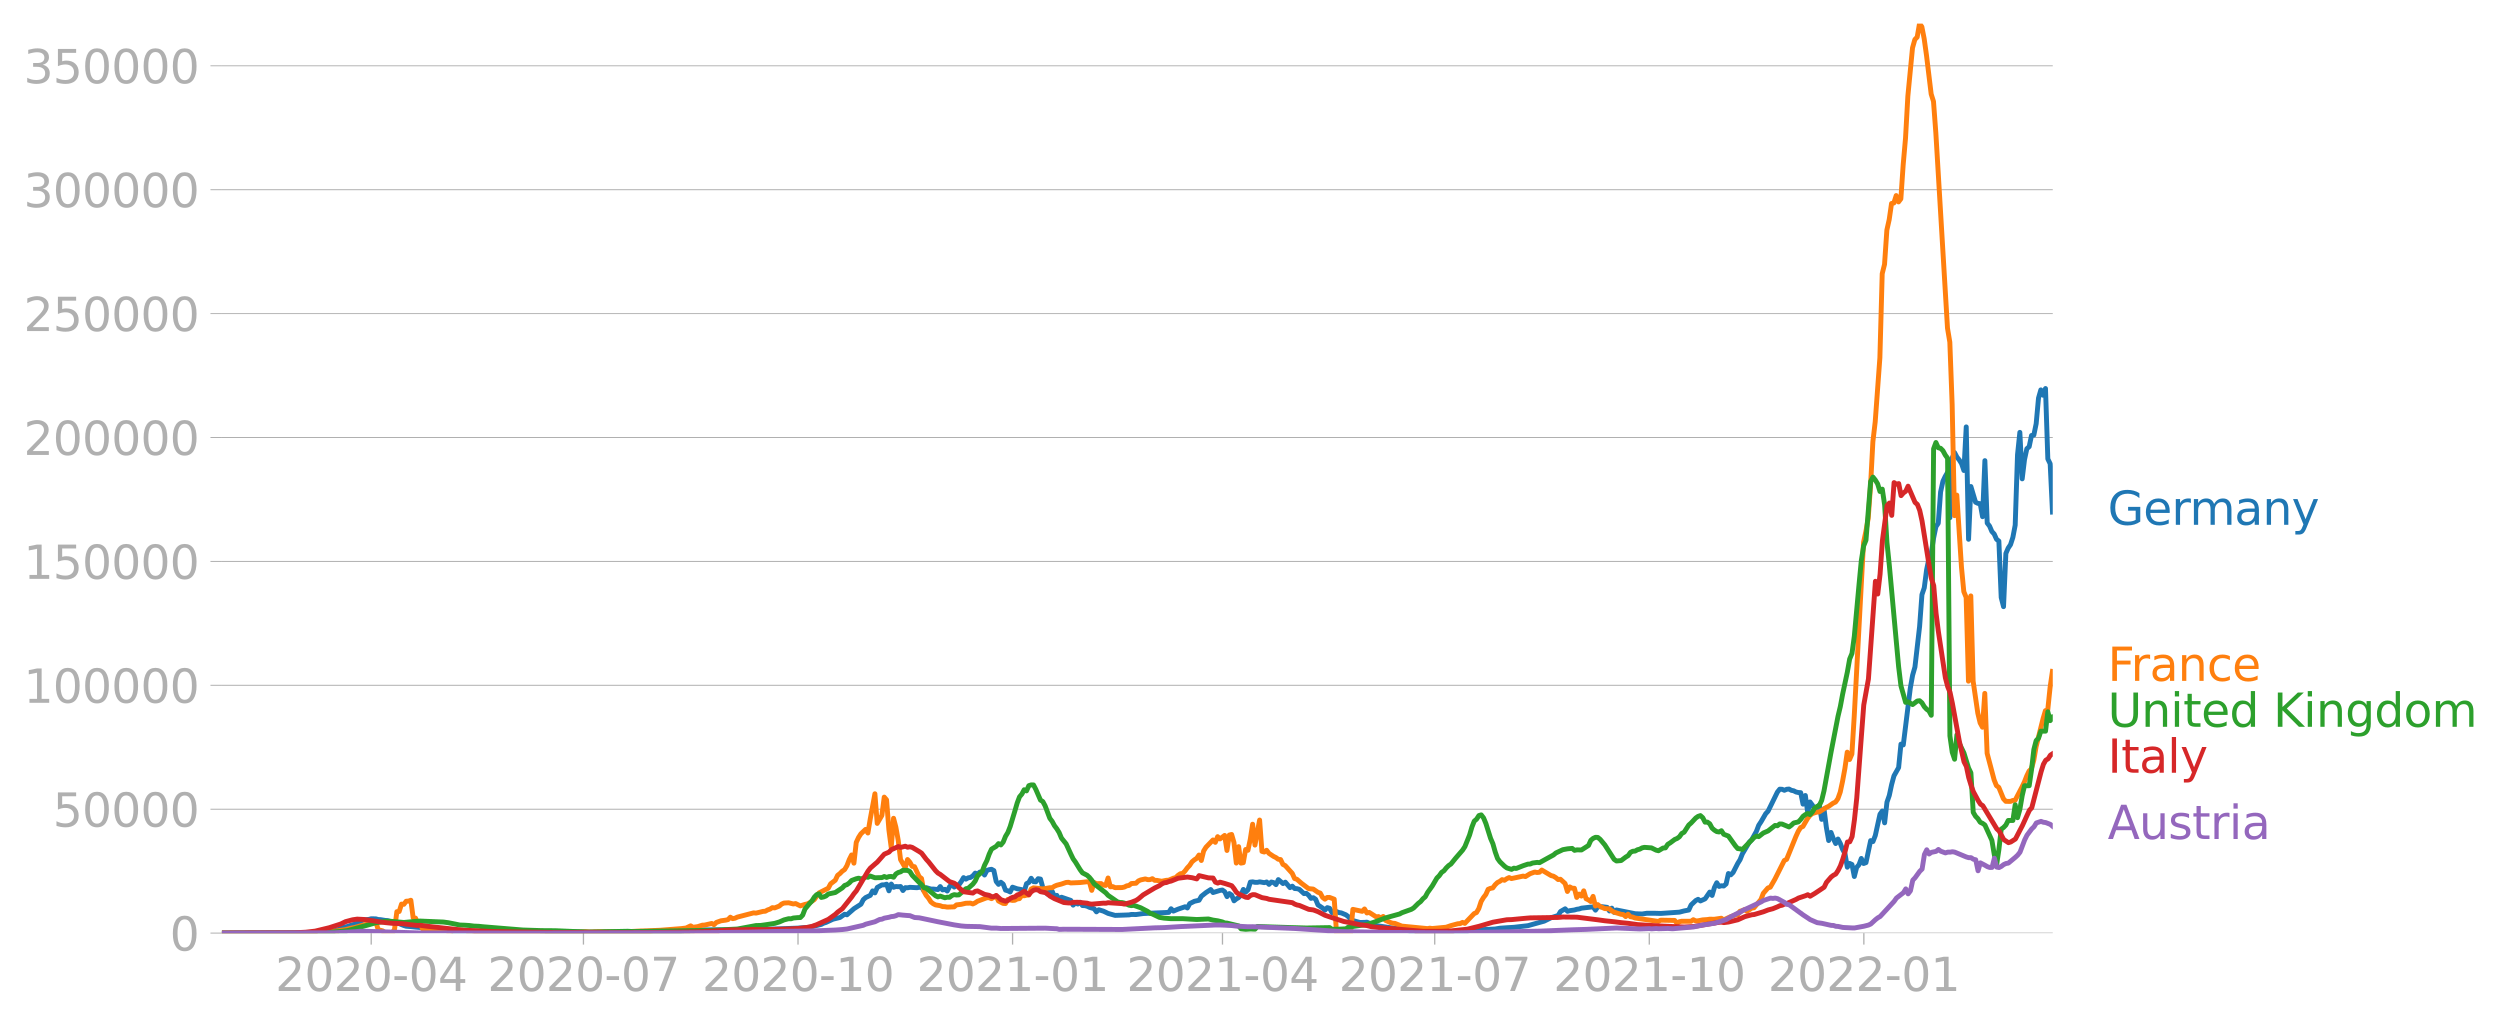 <svg xmlns:xlink="http://www.w3.org/1999/xlink" width="1015.94" height="416.199" viewBox="0 0 761.955 312.149" xmlns="http://www.w3.org/2000/svg"><defs><style>*{stroke-linejoin:round;stroke-linecap:butt}</style></defs><g id="figure_1"><path d="M0 312.15h761.955V0H0v312.15z" style="fill:none" id="patch_1"/><g id="axes_1"><path d="M67.645 284.4h558V7.2h-558v277.2z" style="fill:none" id="patch_2"/><g id="matplotlib.axis_1"><g id="xtick_1"><g id="line2d_1"><defs><path id="m4d3a7b7252" d="M0 0v3.5" style="stroke:#b0b0b0;stroke-width:.4"/></defs><use xlink:href="#m4d3a7b7252" x="113.138" y="284.4" style="fill:#b0b0b0;stroke:#b0b0b0;stroke-width:.4"/></g><g style="fill:#b0b0b0" transform="matrix(.14 0 0 -.14 83.89 302.038)" id="text_1"><defs><path id="DejaVuSans-32" d="M1228 531h2203V0H469v531q359 372 979 998 621 627 780 809 303 340 423 576 121 236 121 464 0 372-261 606-261 235-680 235-297 0-627-103-329-103-704-313v638q381 153 712 231 332 78 607 78 725 0 1156-363 431-362 431-968 0-288-108-546-107-257-392-607-78-91-497-524-418-433-1181-1211z" transform="scale(.016)"/><path id="DejaVuSans-30" d="M2034 4250q-487 0-733-480-245-479-245-1442 0-959 245-1439 246-480 733-480 491 0 736 480 246 480 246 1439 0 963-246 1442-245 480-736 480zm0 500q785 0 1199-621 414-620 414-1801 0-1178-414-1799Q2819-91 2034-91q-784 0-1198 620-414 621-414 1799 0 1181 414 1801 414 621 1198 621z" transform="scale(.016)"/><path id="DejaVuSans-2d" d="M313 2009h1684v-512H313v512z" transform="scale(.016)"/><path id="DejaVuSans-34" d="M2419 4116 825 1625h1594v2491zm-166 550h794V1625h666v-525h-666V0h-628v1100H313v609l1940 2957z" transform="scale(.016)"/></defs><use xlink:href="#DejaVuSans-32"/><use xlink:href="#DejaVuSans-30" x="63.623"/><use xlink:href="#DejaVuSans-32" x="127.246"/><use xlink:href="#DejaVuSans-30" x="190.869"/><use xlink:href="#DejaVuSans-2d" x="254.492"/><use xlink:href="#DejaVuSans-30" x="290.576"/><use xlink:href="#DejaVuSans-34" x="354.199"/></g></g><g id="xtick_2"><use xlink:href="#m4d3a7b7252" x="177.823" y="284.4" style="fill:#b0b0b0;stroke:#b0b0b0;stroke-width:.4" id="line2d_2"/><g style="fill:#b0b0b0" transform="matrix(.14 0 0 -.14 148.575 302.038)" id="text_2"><defs><path id="DejaVuSans-37" d="M525 4666h3000v-269L1831 0h-659l1594 4134H525v532z" transform="scale(.016)"/></defs><use xlink:href="#DejaVuSans-32"/><use xlink:href="#DejaVuSans-30" x="63.623"/><use xlink:href="#DejaVuSans-32" x="127.246"/><use xlink:href="#DejaVuSans-30" x="190.869"/><use xlink:href="#DejaVuSans-2d" x="254.492"/><use xlink:href="#DejaVuSans-30" x="290.576"/><use xlink:href="#DejaVuSans-37" x="354.199"/></g></g><g id="xtick_3"><use xlink:href="#m4d3a7b7252" x="243.22" y="284.4" style="fill:#b0b0b0;stroke:#b0b0b0;stroke-width:.4" id="line2d_3"/><g style="fill:#b0b0b0" transform="matrix(.14 0 0 -.14 213.972 302.038)" id="text_3"><defs><path id="DejaVuSans-31" d="M794 531h1031v3560L703 3866v575l1116 225h631V531h1031V0H794v531z" transform="scale(.016)"/></defs><use xlink:href="#DejaVuSans-32"/><use xlink:href="#DejaVuSans-30" x="63.623"/><use xlink:href="#DejaVuSans-32" x="127.246"/><use xlink:href="#DejaVuSans-30" x="190.869"/><use xlink:href="#DejaVuSans-2d" x="254.492"/><use xlink:href="#DejaVuSans-31" x="290.576"/><use xlink:href="#DejaVuSans-30" x="354.199"/></g></g><g id="xtick_4"><use xlink:href="#m4d3a7b7252" x="308.616" y="284.4" style="fill:#b0b0b0;stroke:#b0b0b0;stroke-width:.4" id="line2d_4"/><g style="fill:#b0b0b0" transform="matrix(.14 0 0 -.14 279.368 302.038)" id="text_4"><use xlink:href="#DejaVuSans-32"/><use xlink:href="#DejaVuSans-30" x="63.623"/><use xlink:href="#DejaVuSans-32" x="127.246"/><use xlink:href="#DejaVuSans-31" x="190.869"/><use xlink:href="#DejaVuSans-2d" x="254.492"/><use xlink:href="#DejaVuSans-30" x="290.576"/><use xlink:href="#DejaVuSans-31" x="354.199"/></g></g><g id="xtick_5"><use xlink:href="#m4d3a7b7252" x="372.59" y="284.4" style="fill:#b0b0b0;stroke:#b0b0b0;stroke-width:.4" id="line2d_5"/><g style="fill:#b0b0b0" transform="matrix(.14 0 0 -.14 343.342 302.038)" id="text_5"><use xlink:href="#DejaVuSans-32"/><use xlink:href="#DejaVuSans-30" x="63.623"/><use xlink:href="#DejaVuSans-32" x="127.246"/><use xlink:href="#DejaVuSans-31" x="190.869"/><use xlink:href="#DejaVuSans-2d" x="254.492"/><use xlink:href="#DejaVuSans-30" x="290.576"/><use xlink:href="#DejaVuSans-34" x="354.199"/></g></g><g id="xtick_6"><use xlink:href="#m4d3a7b7252" x="437.276" y="284.4" style="fill:#b0b0b0;stroke:#b0b0b0;stroke-width:.4" id="line2d_6"/><g style="fill:#b0b0b0" transform="matrix(.14 0 0 -.14 408.028 302.038)" id="text_6"><use xlink:href="#DejaVuSans-32"/><use xlink:href="#DejaVuSans-30" x="63.623"/><use xlink:href="#DejaVuSans-32" x="127.246"/><use xlink:href="#DejaVuSans-31" x="190.869"/><use xlink:href="#DejaVuSans-2d" x="254.492"/><use xlink:href="#DejaVuSans-30" x="290.576"/><use xlink:href="#DejaVuSans-37" x="354.199"/></g></g><g id="xtick_7"><use xlink:href="#m4d3a7b7252" x="502.672" y="284.4" style="fill:#b0b0b0;stroke:#b0b0b0;stroke-width:.4" id="line2d_7"/><g style="fill:#b0b0b0" transform="matrix(.14 0 0 -.14 473.424 302.038)" id="text_7"><use xlink:href="#DejaVuSans-32"/><use xlink:href="#DejaVuSans-30" x="63.623"/><use xlink:href="#DejaVuSans-32" x="127.246"/><use xlink:href="#DejaVuSans-31" x="190.869"/><use xlink:href="#DejaVuSans-2d" x="254.492"/><use xlink:href="#DejaVuSans-31" x="290.576"/><use xlink:href="#DejaVuSans-30" x="354.199"/></g></g><g id="xtick_8"><use xlink:href="#m4d3a7b7252" x="568.068" y="284.4" style="fill:#b0b0b0;stroke:#b0b0b0;stroke-width:.4" id="line2d_8"/><g style="fill:#b0b0b0" transform="matrix(.14 0 0 -.14 538.82 302.038)" id="text_8"><use xlink:href="#DejaVuSans-32"/><use xlink:href="#DejaVuSans-30" x="63.623"/><use xlink:href="#DejaVuSans-32" x="127.246"/><use xlink:href="#DejaVuSans-32" x="190.869"/><use xlink:href="#DejaVuSans-2d" x="254.492"/><use xlink:href="#DejaVuSans-30" x="290.576"/><use xlink:href="#DejaVuSans-31" x="354.199"/></g></g></g><g id="matplotlib.axis_2"><g id="ytick_1"><path d="M67.645 284.4h558" clip-path="url(#p2aef221e7d)" style="fill:none;stroke:#b0b0b0;stroke-width:.3;stroke-linecap:square" id="line2d_9"/><g id="line2d_10"><defs><path id="md7ad2feb5e" d="M0 0h-3.5" style="stroke:#b0b0b0;stroke-width:.3"/></defs><use xlink:href="#md7ad2feb5e" x="67.645" y="284.4" style="fill:#b0b0b0;stroke:#b0b0b0;stroke-width:.3"/></g><use xlink:href="#DejaVuSans-30" style="fill:#b0b0b0" transform="matrix(.14 0 0 -.14 51.737 289.719)" id="text_9"/></g><g id="ytick_2"><path d="M67.645 246.636h558" clip-path="url(#p2aef221e7d)" style="fill:none;stroke:#b0b0b0;stroke-width:.3;stroke-linecap:square" id="line2d_11"/><use xlink:href="#md7ad2feb5e" x="67.645" y="246.636" style="fill:#b0b0b0;stroke:#b0b0b0;stroke-width:.3" id="line2d_12"/><g style="fill:#b0b0b0" transform="matrix(.14 0 0 -.14 16.108 251.955)" id="text_10"><defs><path id="DejaVuSans-35" d="M691 4666h2478v-532H1269V2991q137 47 274 70 138 23 276 23 781 0 1237-428 457-428 457-1159 0-753-469-1171Q2575-91 1722-91q-294 0-599 50Q819 9 494 109v635q281-153 581-228t634-75q541 0 856 284 316 284 316 772 0 487-316 771-315 285-856 285-253 0-505-56-251-56-513-175v2344z" transform="scale(.016)"/></defs><use xlink:href="#DejaVuSans-35"/><use xlink:href="#DejaVuSans-30" x="63.623"/><use xlink:href="#DejaVuSans-30" x="127.246"/><use xlink:href="#DejaVuSans-30" x="190.869"/><use xlink:href="#DejaVuSans-30" x="254.492"/></g></g><g id="ytick_3"><path d="M67.645 208.872h558" clip-path="url(#p2aef221e7d)" style="fill:none;stroke:#b0b0b0;stroke-width:.3;stroke-linecap:square" id="line2d_13"/><use xlink:href="#md7ad2feb5e" x="67.645" y="208.872" style="fill:#b0b0b0;stroke:#b0b0b0;stroke-width:.3" id="line2d_14"/><g style="fill:#b0b0b0" transform="matrix(.14 0 0 -.14 7.2 214.191)" id="text_11"><use xlink:href="#DejaVuSans-31"/><use xlink:href="#DejaVuSans-30" x="63.623"/><use xlink:href="#DejaVuSans-30" x="127.246"/><use xlink:href="#DejaVuSans-30" x="190.869"/><use xlink:href="#DejaVuSans-30" x="254.492"/><use xlink:href="#DejaVuSans-30" x="318.115"/></g></g><g id="ytick_4"><path d="M67.645 171.108h558" clip-path="url(#p2aef221e7d)" style="fill:none;stroke:#b0b0b0;stroke-width:.3;stroke-linecap:square" id="line2d_15"/><use xlink:href="#md7ad2feb5e" x="67.645" y="171.108" style="fill:#b0b0b0;stroke:#b0b0b0;stroke-width:.3" id="line2d_16"/><g style="fill:#b0b0b0" transform="matrix(.14 0 0 -.14 7.2 176.427)" id="text_12"><use xlink:href="#DejaVuSans-31"/><use xlink:href="#DejaVuSans-35" x="63.623"/><use xlink:href="#DejaVuSans-30" x="127.246"/><use xlink:href="#DejaVuSans-30" x="190.869"/><use xlink:href="#DejaVuSans-30" x="254.492"/><use xlink:href="#DejaVuSans-30" x="318.115"/></g></g><g id="ytick_5"><path d="M67.645 133.344h558" clip-path="url(#p2aef221e7d)" style="fill:none;stroke:#b0b0b0;stroke-width:.3;stroke-linecap:square" id="line2d_17"/><use xlink:href="#md7ad2feb5e" x="67.645" y="133.344" style="fill:#b0b0b0;stroke:#b0b0b0;stroke-width:.3" id="line2d_18"/><g style="fill:#b0b0b0" transform="matrix(.14 0 0 -.14 7.2 138.663)" id="text_13"><use xlink:href="#DejaVuSans-32"/><use xlink:href="#DejaVuSans-30" x="63.623"/><use xlink:href="#DejaVuSans-30" x="127.246"/><use xlink:href="#DejaVuSans-30" x="190.869"/><use xlink:href="#DejaVuSans-30" x="254.492"/><use xlink:href="#DejaVuSans-30" x="318.115"/></g></g><g id="ytick_6"><path d="M67.645 95.58h558" clip-path="url(#p2aef221e7d)" style="fill:none;stroke:#b0b0b0;stroke-width:.3;stroke-linecap:square" id="line2d_19"/><use xlink:href="#md7ad2feb5e" x="67.645" y="95.581" style="fill:#b0b0b0;stroke:#b0b0b0;stroke-width:.3" id="line2d_20"/><g style="fill:#b0b0b0" transform="matrix(.14 0 0 -.14 7.2 100.9)" id="text_14"><use xlink:href="#DejaVuSans-32"/><use xlink:href="#DejaVuSans-35" x="63.623"/><use xlink:href="#DejaVuSans-30" x="127.246"/><use xlink:href="#DejaVuSans-30" x="190.869"/><use xlink:href="#DejaVuSans-30" x="254.492"/><use xlink:href="#DejaVuSans-30" x="318.115"/></g></g><g id="ytick_7"><path d="M67.645 57.817h558" clip-path="url(#p2aef221e7d)" style="fill:none;stroke:#b0b0b0;stroke-width:.3;stroke-linecap:square" id="line2d_21"/><use xlink:href="#md7ad2feb5e" x="67.645" y="57.817" style="fill:#b0b0b0;stroke:#b0b0b0;stroke-width:.3" id="line2d_22"/><g style="fill:#b0b0b0" transform="matrix(.14 0 0 -.14 7.2 63.136)" id="text_15"><defs><path id="DejaVuSans-33" d="M2597 2516q453-97 707-404 255-306 255-756 0-690-475-1069Q2609-91 1734-91q-293 0-604 58T488 141v609q262-153 574-231 313-78 654-78 593 0 904 234t311 681q0 413-289 645-289 233-804 233h-544v519h569q465 0 712 186t247 536q0 359-255 551-254 193-729 193-260 0-557-57-297-56-653-174v562q360 100 674 150t592 50q719 0 1137-327 419-326 419-882 0-388-222-655t-631-370z" transform="scale(.016)"/></defs><use xlink:href="#DejaVuSans-33"/><use xlink:href="#DejaVuSans-30" x="63.623"/><use xlink:href="#DejaVuSans-30" x="127.246"/><use xlink:href="#DejaVuSans-30" x="190.869"/><use xlink:href="#DejaVuSans-30" x="254.492"/><use xlink:href="#DejaVuSans-30" x="318.115"/></g></g><g id="ytick_8"><path d="M67.645 20.053h558" clip-path="url(#p2aef221e7d)" style="fill:none;stroke:#b0b0b0;stroke-width:.3;stroke-linecap:square" id="line2d_23"/><use xlink:href="#md7ad2feb5e" x="67.645" y="20.053" style="fill:#b0b0b0;stroke:#b0b0b0;stroke-width:.3" id="line2d_24"/><g style="fill:#b0b0b0" transform="matrix(.14 0 0 -.14 7.2 25.372)" id="text_16"><use xlink:href="#DejaVuSans-33"/><use xlink:href="#DejaVuSans-35" x="63.623"/><use xlink:href="#DejaVuSans-30" x="127.246"/><use xlink:href="#DejaVuSans-30" x="190.869"/><use xlink:href="#DejaVuSans-30" x="254.492"/><use xlink:href="#DejaVuSans-30" x="318.115"/></g></g></g><path d="m67.645 284.4 29.144-.11 2.843-.214 2.133-.334 1.421-.466 1.422-.621 1.422-.313 1.421-.502.711-.137.711-.39.71-.26.712-.481.71-.188 1.422-.173.711-.186 1.422.028.71.204.711.04 1.422.234.71.047 2.844.83.71.111 1.423.566.71.21 1.422.116 1.422.156 1.421.118.711.05.711.197 3.554.293 2.133.263 3.554.22 4.265.052 1.421.139 3.555.029 2.132.015 4.976.111 12.084.158 5.687-.272 1.421.057 3.554.077 15.639-.044 17.06-.463 3.554-.164 4.265-.004 7.108.092 3.554-.11 8.53-.293 5.687-.22 3.554-.265 3.554-.872.71-.371.711-.217 2.133-.984 2.132-.53 1.422-.994.71.18 2.133-1.863 2.133-1.367.71-1.38.712-.636 1.421-.676.711-1.37.71.608.712-1.649 1.421-.784.711-.007.711-.21.71 2.02.712-2.051.71.98.711-.236.711.06.711-.055.71 1.219.712-.87.71.034.711-.143 2.133.122.71-.125.711.013.711 1.064.711-.966 1.422.416.71.003 1.422.153.711-.906.71 1.016.712-.177.71.523.711-1.325.711-.832.711.945.71-.485.712-.196.71-.986.711-1.214.711.468.711-.41.71-.107.712-.493.71-.825.711.275.711-.605.71.012.712.892.71-1.382.711-.251.711-.11.711.4.71 3.312.712.882.71-.642.711.566.711 1.84.711.195.71.349.712-1.45 1.421.487 1.422.264.71.57.712-2.385.71-.378.711-1.272.711 1.016.711.066.71-.956.712.118.71 2.588.711 1.132.711.864.71-1.137.712.264.71 1.616.711-.37.711 1.41.711-.84 2.843.972.711 1.443.711-.713.71.381.712-.549.71 1.007.711.024.711.183.711.34 1.422.414.71.96.711-.64 1.422.43 1.422.684 2.132.606 2.843-.098 1.422-.057.71-.136 1.423.03 2.132-.297 3.554-.176 4.265-.181.711-1.113.71.718 1.422-.593 2.133-.726.71.358.712-1.328 1.421-.7 1.422-.32.71-1.218 1.422-1.13 1.422-.916.71.916 2.133-.648.711-.115.711.503.71 1.505.712-.925.71.466.711 1.736.711-.579.711-.413.71-.853.712-1.624.71.82.711-.698.711-2.355.711-.08.71.15.712.01.71-.16 1.422.251.711-.213.71.73.712-.714.71.172.711.623.711-1.53 1.422 1.202.71-.422 1.422 1.667.711-.444.71.715.712.048.71.195 1.422 1.305.711-.082.71.583.712.947.71-.195.711.476.711 1.712 1.422.971.71.621.711-.762.711.21.711 1.307.711-.571 1.422.56.71.102 1.422.591.71.54.712.799.71.407 2.133.586 1.422-.03.71-.068 2.133.939 5.687.849 1.421.18 2.133.532 6.397.37 5.687.036 5.687-.184 4.975-.41 2.844-.116 2.132-.113 1.422-.242 2.132-.146 2.133-.129 4.265-.492 4.975-1.387 2.133-1.053 2.132-.667.711-1.215 1.422-.826.71.758.712-.193 1.421-.207.711-.215.71-.095.712-.244 2.843-.325.71-.047.712.976.71-1.054 1.422.018 1.422.185.71 1.105.712-.86.71 1.283.711-.729 5.687 1.14 2.132.085 1.422-.22 2.132-.01 2.133.062 5.687-.396 1.421-.37 1.422-.27.71-1.556 1.422-1.34.711-.37.711.494 1.422-.64 1.421-2.06.711 1.018.71-2.42.712-1.446.71 1.129.711-.211.711.076.711-.612.71-3.19.712.404.71-.706 1.422-2.777.711-1.143.71-1.79 2.133-3.59.711-.693 1.422-2.545.71-1.865.711-1.072 1.422-2.462.711-.76 2.843-5.81.711-.893.71.022.712.315.71-.309.711-.068.711.388.711.14.71.366.712.16.71.04.711 3.5.711-2.634.711 5.176.71-3.209.712.96.71 1.16.711.629.711-1.845.711 4.408.71-3.175.712 5.57.71 4.054.711-2.465.711 1.905.711 1.476.71-1.372.712 1.358.71 1.833.711 1.256.711 4.14.711-1.156.71.323.712 3.663.71-2.767.711-.825.711-1.91.71 1.54.712-.266 1.421-6.708.711.283.711-1.839 1.422-6.475.71-.993.711 3.603.711-6.298.711-2.038.71-3.325.712-2.649 1.421-2.526.711-7.143.711.234 2.132-17.25.711-4.002.711-2.492 1.422-12.378.71-9.668.711-2.1.711-5.472.711-3.436.71-1.615.712-4.635.71-3.464.711-1.04.711-9.53.711-3.274.71-1.502.712-1.206.71 13.816.711-18.272.711-1.572.711 1.357.71.879.712 1.112.71 2.106.711-13.289.711 34.249.711-16.078 1.422 4.79.71.342.711.1.711 3.96.711-17.076.71 19.022.712.92.71 1.649.711.78.711 1.598.711.544.71 17.197.712 2.791.71-16.21.711-1.643.711-1.052.71-2.197.712-3.738.71-21.468.711-6.812.711 14.168.711-5.867.71-3.311.712-.634.71-3.4.711-.132.711-3.467.711-7.8.71-2.498.712 1.632.71-2.048.711 21.463.711 1.463.711 14.732h0" clip-path="url(#p2aef221e7d)" style="fill:none;stroke:#1f77b4;stroke-width:1.5;stroke-linecap:square" id="line2d_25"/><path d="m67.645 284.4 28.433-.107 3.554-.224 2.844-.309 2.843-.435 1.422-.375 1.421-.299 2.844-.79.71-.107.711-.581.711-.203.71.196.712-.155.71 2.344 1.422.372.711.673h2.132l.711-1.151.711-5.384.71-.052.712-2.259.71.07.711-.949.711-.035.711-.255.71 5.358.712.075.71 1.595.711.152.711 1.541.711-.1.71.23.712.05 1.421-.184.711.351.711-.316.71.247 1.422.125 1.422.554.711-.603 2.132.08 2.133.077.71.39 9.952.19.711-.332.711.017 1.422-.207 1.421.089.711.367 1.422-.109.71.132 2.133-.127.711-.415.71.43 3.555-.017 4.265-.017 3.554.023.71.081 2.844-.135 1.422.088 2.132-.087 3.554.02h1.422l3.554-.005 4.265-.223 2.133-.06 2.132-.098 2.133-.092 6.397-.505 1.422-.172 1.421-.664.711.445 1.422-.204 1.422-.45.71-.029 2.133-.489.71.378.712-.693 1.421-.503 1.422-.192.71-.163.712-.734.71.443.711-.133.711-.339 4.976-1.293.71.073 1.422-.34.711-.18.71-.05.712-.4.71-.24.711-.453.711.085 1.422-.564.71-.612.712-.31 1.421-.081 1.422.358.71-.122 1.422.706 1.422-.449.71-.144.712-.357 1.421-.967 1.422-2.024 2.843-1.445.711-1.333 1.422-1.086.71-1.494.711-.547.711-.729.711-.48.71-1.192.712-1.858.71-1.416.711 2.506.711-6.336.711-1.52.71-1.094 1.423-1.343.71 1.097.711-4.269 1.422-7.685.71 9.028 1.422-2.445.711-5.562.711.821.71 9.136.712 5.393.71-8.904.711 2.726.711 3.972.711 5.902 1.422 2.454.71-2.48.711.815.711 1.27.71.094 1.423 3.059.71.538.711 3.85.711 1.304.71.84.712 1.132.71.56.711.364 1.422.24.71.273.712.024.71.136 2.133-.075.71-.604 1.422-.166 1.422-.328 1.422-.04.71.25.711-.328.711-.488 2.844-1.075.71-.014.711.295 1.422-.832.71 1.547 1.422.738.711.04.711-1.244 1.422.283.71-.04.711-.392.711-.105.711-1.008.71.144.712-.19.71-.055.711-1.803.711-.373 1.422.145 1.421.182 2.133-.365.71.002.712-.46.71-.305 1.422-.365 1.422-.484.71-.054.711.203 2.844-.124 2.132-.236.711.059.71 2.567.712-2.414.71.373 1.422-.036.711.466.71.107.712-2.272.71 2.687.711-.07.711.328 2.133-.029.71-.155.711-.37.711-.122.71-.58 1.423-.091.71-.7.711-.312 1.422-.305.71.225.712-.008.71-.289.711.509.711.014 1.422.262 1.421-.292.711-.033 1.422-.61.71-.17.711-.687.711-.498.711-.1.711-.739.71-.955.712-.754.71-1.083.711-.602.711-.455.71-1.007.712 1.654.71-2.9.711-1.142 2.133-2.213.71.724.712-1.73.71.685 1.422-1.06.71 4.582.712-4.695.71-.182.711 2.446.711 6.271.711-5.001.71 5.019.712-.134.71-4.02.711.241.711-3.353.711-4.594.71 6.365 1.422-7.634.711 9.551.711.199.711-.534.71.926 1.422.945.711.348.711.526.71.081.712 1.484.71.365 2.133 2.359.71 1.573.712.237 1.421 1.239 2.133 1.606 1.422.136 1.421.981.711.243.71 1.306.712.55.71-.53.711-.005 1.422.54.71 10.342h4.266l.71-7.246 2.844.602.71-.723.712 1.22.71-.176 2.133 1.368.71-.087.712.413.71-.455.711 1.196 1.422.621.71.238.711.052 2.133.832 7.82.762.71-.128.71.103 4.266-.397 1.421-.484 2.133-.571.71-.05.712-.364.71.284 2.844-2.967.71-.315.711-1.215.711-2.171.711-1.192.71-.914.712-1.59.71-.292.711-.132.711-.961.71-.686.712-.359.71-.529.711.203.711-.482.711-.343.71.305 3.555-.755.71.148 1.423-.879 1.421-.511.711.154.71-.087.712-.667 2.843 1.685.71.185.712.428.71.592.711-.085 1.422 1.298.71 2.426.712-1.394.71.396.711.025.711 2.793.71-1.017.712.597.71-1.594.711 2.406.711.347.711.5.71-1.565.712 2.934.71-.428.711.562 1.422.65 1.422.088.71.598.711.403 2.133.655.71.084.711.613.711-.728.711.764.711.116.71.281 7.11 1.038.71-.376 4.265.08.71.876.712-.48.71-.15 2.844.016.71-.483.711.364.711-.029 1.422-.28 1.421-.101.711-.108 1.422.016 2.132-.311.711.503 2.133-.983 1.421-.483.711-.038.711-1.129.71-.176.712-.35.71.56 1.422-.967.711-.115 2.132-2.534.711-1.876 1.422-1.648.71-.22 1.422-2.47 2.844-5.667.71-.347 2.844-7.001.71-1.551.712-1.14.71-.333 1.422-2.451.71-.911.712-.571 1.421-.448.711-.05 2.133-1.375.71-.322 1.422-.997.711-.327.71-1.022.712-2.006.71-3.316.711-3.882.711-4.971.711 2.241.71-1.656.712-11.537 2.843-53.02.71-3.315.712-3.993.71-9.945.711-13.39.711-6.08 1.422-19.485.71-25.643.711-2.854.711-10.45.711-3.19.71-4.909.712-.16.71-2.259.711 1.939.711-.941.711-10.407.71-8.058.712-12.832 1.421-14.72.711-2.537.711-.736.71-4.109.712.954.71 3.638.711 5.088 1.422 11.772.71 2.269.712 9.56 3.554 59.522.71 4.273.711 18.994.711 33.88.711-6.25 1.422 21.981.71 7.431.711 1.752.711 25.542.711-25.989.71 25.973 1.423 9.765.71 2.972.711 1.309.711-10.31.71 18.274 2.133 8.082.711 1.77.711.51 1.422 3.485.71.778 1.422.035.71-.294.712-.06 2.132-4.106.711-1.512.71-1.818.712-1.479.71-.68.711-2.555.711-4.169 2.133-8.59.71-2.4.711-.206.711-6.884.711-4.872h0" clip-path="url(#p2aef221e7d)" style="fill:none;stroke:#ff7f0e;stroke-width:1.5;stroke-linecap:square" id="line2d_26"/><path d="m67.645 284.4 29.855-.075 6.397-.436 2.133-.28 6.397-1.76 2.133-.626 2.843-.428 1.422-.019 4.265.378 2.843-.27 2.132-.16 7.109.3 1.421.197 2.133.415 1.421.298 1.422.048 1.422.09 1.421.181 1.422.063 1.422.145 12.084.99 5.686.182 4.265.032 8.53.361 1.422.09 3.554-.065 1.422-.07 7.108-.148 1.422.083 20.614-.323 2.132.02 9.241-.465 5.687-1.06 1.421-.033 1.422-.195 2.843-.434 1.422-.432 1.422-.624 1.421-.37.711.036.71-.24 1.423-.132.71-.012.711-.737.711-1.863 1.422-1.72.71-.761.711-1.146.711-.745.711-.248.71 1.088.712-.15.71-.29.711-.603 2.133-.456 2.132-1.41.711-.748.71-.244.712-.528.71-.74 1.422-.528.711-.165.71.214.712-.197.71-.416.711.12.711-.373 1.422.517 2.132-.052.711-.332.711.289.71-.26.712-.041.71.237.711-1.009.711-.432.711-.205.71-.474 1.422.038.711.363.711 1.142 2.133 2.194.71.638.711.944.711.15 2.843 2.304.711.334.711-.233 1.422.504.71-.172.711.032.711-.555.711-.258.71.115.712-.045 2.132-1.883.711-.128 1.422-1.272.71-.932.711-1.556 1.422-1.357.71-1.896.712-1.41.71-1.987.711-1.521 1.422-.852.71-.823.712.396.71-.863.711-1.756.711-1.174.71-1.815 1.423-4.71.71-2.447.711-1.886.711-.842.71-1.329.712.347.71-1.588.711-.237.711.01.711 1.362 1.422 3.273.71.43.711 1.329 1.422 3.775.71.937.712 1.318.71.936.711 1.167.711 1.679 1.422 1.766 1.421 3.089.711 1.47.711.99 1.422 2.314.71.962 1.422.737.711.66.71.87.712 1.078 3.554 2.746.71.776 1.422.97 1.422 1 .71.195.712.035.71.156 1.422.647.71.125.712-.094 2.132.755 2.133 1.11.71.56.711.23 2.133 1.02 1.422.23 2.132.171 3.554-.01 4.265.256 3.554-.16 1.422.34 1.422.212 1.421.348.711.303.71.053 3.555.854.71.886 1.423.15 1.421-.104 1.422.068.71-.82 2.844.096 6.397.198 5.687.163 7.108-.121.711.524 2.133-.043 2.132-.109.71-.516 5.688-.806 2.132-.682 2.133-.786 1.421-.552 4.265-1.184.711-.385 2.843-1.02.711-.42 1.422-1.408.71-.544.711-.852.711-.602.711-1.316 1.422-1.991 1.421-2.422.711-.708.711-1.005.71-.483.712-.884.71-.7.711-.482 1.422-1.762 2.133-2.467.71-1.086 1.422-3.535.71-2.415.712-1.806.71-.595.711-1.103.711-.212.711.923.71 1.713 1.422 4.508.711 1.653.711 2.509.71 1.99.712.983 1.421 1.376.711.524 1.422.433.71-.368.712.093 2.132-.848 1.422-.476.71-.028.711-.306 1.422-.193.71.081 2.133-1.187 2.133-1.167.71-.6 2.133-1.004 1.422-.26 1.421-.13.711.59.711-.14 1.422.019 2.132-1.366.711-1.57.71-.591.712-.327.71.046.711.576 1.422 1.698 2.843 4.418.711.481 1.422-.13 1.421-1.077.711-.421.711-.998.711-.34.71-.054.712-.408.71-.18.711-.391.711-.155 1.422.11.71.051 1.422.699.711.173 1.422-.832.71-.045.711-1.077.711-.427 1.422-1.062.71-.297.712-.524.71-1.002.711-.369 1.422-2.198.71-.62 1.422-1.522.711-.497.711-.238.71.643.712 1.36.71-.018.711.508.711 1.321.71.62.712.44.71.116.711-.385.711 1.082 1.422.55 2.132 2.984.711.829.711.08.71.215 3.555-3.644.71-.447.712.15 1.421-1.108 1.422-.616 2.132-1.682.711.1.711-.553.71.03 2.133.887.711-.528.711-.682 1.422-.331.71-.741.711-.954.711-.535.711-.329.71.325.712-.798.71-1.163.711-.51.711-.31.711-1.53.71-2.918 2.133-11.725 2.133-10.991.71-2.986.711-3.802 1.422-6.675.711-4.001.71-1.706.712-5.263 1.421-15.582.711-7.457.71-4.46.712-1.76 1.421-17.917.711-1.304.711.889.71 1.157.712 2.335.71-.71.711 4.798.711 11.488.711 6.813 2.133 23.306.71 7.713.711 5.838 1.422 5.026.71-.179 1.422.846 1.422-1.08.71-.085.712.625.71 1.183.711.772.711.515.71 1.332.712-81.211.71-1.922.711 1.602.711.16.711.725.71 1.318.712.992.71 84.615.711 5.003.711 2.116.711-7.42.71 2.564 1.423 2.93 1.421 4.598.711 1.478.71 12.032.712 1.208.71.727.711 1.1.711.323.711.508 2.132 4.675.711 4.232.711 3.346.711-4.725.71-6.262.712-.505.71-.748.711-1.391h1.422l.71-4.789.712 3.94.71-2.519.711-4.192.711-3.038h1.422l.71-4.83.711-6.208.711-2.728.711-.697.71-2.162h1.423l.71-5.907.711 2.7.711-.987h0" clip-path="url(#p2aef221e7d)" style="fill:none;stroke:#2ca02c;stroke-width:1.5;stroke-linecap:square" id="line2d_27"/><path d="m67.645 284.4 22.036-.094 3.554-.19 2.843-.329 4.265-1.035 3.554-1.149 1.422-.701 2.132-.566 1.422-.204 2.133.108 2.843.421 2.132.366 1.422.158 2.132.22 2.844.092 1.421.172 1.422.179 2.133.236.71-.076 2.133.296 11.373 1.246 1.422.025 7.108.332 17.06.284 2.843.034 4.265-.035 12.084.058 15.638-.056 12.085-.251 8.53-.51 3.554-.064 2.843-.062 4.265.033 6.397-.183 3.555-.167 2.843-.338 1.421-.309 1.422-.516 3.554-1.618 2.133-1.53.71-.674 1.422-1.046 2.844-3.56.71-1.032.711-.827 3.554-6.011.711-.932 1.422-1.24.71-.6 2.133-2.422 1.422-.618.71-.74 1.422-.634.711-.335.711.276 1.422-.372.71.313.711-.142.711.194 2.133 1.272.71.478 1.422 1.876.71.774 2.133 2.702.711.707.711.418 2.843 2.203 1.422.481.71.487.712.858 1.421 1.252 2.844.405.71-.52.711-.133 2.133 1.053 1.421.29.711.394.711.021.71-.392 1.423 1.302 1.421.474.711-.248.71-.587.712-.342.71-.153.711-.573.711-.24 1.422-.893 1.421 1.05.711-.879.711-.472.711-.187.71.122.712.491 1.421.276.711.396.71.656 1.423.804 1.421.582 1.422.592 1.422.128.71-.01.711-.175 1.422-.025 2.843.276.711.217.71.076 3.555-.299.71.025.712-.16 4.265.277.71.15 2.133-.579 1.422-.561.71-.468 1.422-1.201 3.554-2.123 1.422-.7.71-.51.712-.355.71-.084.711-.287.711-.155 2.132-.861 2.133-.28.71-.083 1.422.197 1.422.365.71-.998 2.844.677 1.422.057.71 1.251.712.29.71-.285 1.422.394 1.422.45.71.24.711.895.711 1.1.711.537 2.133.968.71.097.711-.612.711-.267.71.026 2.133.89 1.422.246.71.25 7.11 1.037.71.433.71.27.712.138 2.843 1.187 1.422.186 1.421.529 2.133 1.103 2.132.719 3.554 1.158 2.133.405 2.843.592 2.133.264 1.421.363 2.844.293 4.264.346 8.53.744 5.687-.006 2.843-.116 4.976-.528 3.554-.882 4.265-1.253 2.133-.379 2.132-.369 1.422-.042 2.132-.21 2.133-.196 1.422-.12 8.53-.134 1.421-.128 4.265.053 2.843.356 3.555.446 2.132.295 2.843.297 2.133.272 2.132.203 2.844.39 3.554.23 4.265.232 6.397.269 2.843-.148 7.82-1.293.71-.03.711.131 1.422-.176 2.843-.684 2.133-.962 2.132-.57.711-.07 2.843-.844 1.422-.555 1.422-.37 1.421-.582.711-.338.71-.143.712-.348.71-.169 2.844-1.265.71-.405 2.133-.711.711-.31.71.463 1.423-.85 2.843-1.897.71-1.466 1.422-1.635.711-.549.711-.378.71-1.091.712-1.418.71-1.994.711-2.37.711-2.885.711-.062.71-1.575.712-5.127.71-6.656 1.422-18.999.71-9.33 1.423-7.929 2.132-29.783.71 3.88.712-6.073.71-10.197 1.422-10.687.711-.768.71 3.76.712-9.988.71.496.711-.196.711 3.67.711-.82.71-.514.712-1.542 2.132 4.947.711.617.71 1.818.712 3.24 2.132 13.377.71 4.141.712 2.162.71 8.413.711 5.57 2.133 14.108.71 2.716.712 1.73.71 3.33 2.133 11.636 1.422 6.212.71 1.383.711 3.389.711 2.352.71 1.957L602.9 244l.71 1.094.711.463 4.265 7.06.711.669 1.422 2.613 1.421.93.711-.216 1.422-.906 1.421-2.75.711-1.356 1.422-3.125.71-1.525.712-.76 2.843-10.986.71-2.27.712-1.245.71-.405.711-1.132.711-.454h0" clip-path="url(#p2aef221e7d)" style="fill:none;stroke:#d62728;stroke-width:1.5;stroke-linecap:square" id="line2d_28"/><path d="m67.645 284.4 34.12-.096 6.397-.33 1.422-.143 2.132.014 15.639.485 16.349.037 22.035.01 12.795-.027 14.928-.04 13.505.008 14.217-.128 7.108-.1 9.24-.22 10.663-.157 2.844-.112 3.554-.14 2.132-.153 1.422-.162 4.976-1.131.71-.33 2.844-.748 1.422-.698.71-.09.711-.312 1.422-.263.71-.21.711-.065.711-.2.711-.337 1.422.157 1.421.115.711.046 1.422.56 1.422.095 5.686 1.199 4.976.959 2.132.321 1.422.122 4.265.086 3.554.466 1.422-.014 1.422.12 13.505-.104 2.844.151.71.027.711.195 1.422-.05 17.77.074 9.952-.5 2.844-.073 4.975-.31 2.133-.087 8.53-.396 1.421.002 1.422.056 2.133.109 1.421.178 3.554.194 1.422-.023 12.795.546 14.216.937 14.217.262 21.325.124 24.879-.516 9.951-.407 4.265-.126 9.241-.426 7.108.3 2.844-.113.71.079 1.422-.103.711.07 2.843-.084 1.422.092 6.397-.555 2.844-.58 3.554-.555 2.132-.656 1.422-.46 1.422-.85 2.132-1.119.711-.25.71-.527 2.133-.971 3.554-1.678.711-.433 2.133-.707.71.092.711-.102.711.167 2.133 1.16.71.57.711.143 4.265 3.105 1.422.934.71.48 2.133.931 1.422.197 2.843.635.711.026.711.256.71.036 1.422.308 2.844.148.71.012 2.844-.521 1.422-.36.71-.332 1.422-1.31.71-.557.712-.41 4.265-4.617.71-1.008 2.133-1.641.71-1.152.712 1.513.71-.927.711-3.229.711-.759 1.422-1.958.71-.684.711-4.447.711-1.426.711 1.286.71-.504 1.423-.297.71-.582.711.53 1.422.517.71-.237.712.012.71-.128.711.119 3.554 1.482.711.206.711.006.71.468.712.166.71 3.359.711-2.418 1.422.743.71.415.712.25.71-.017.711-2.802.711 2.706.711.133.71-.363.712-.548.71-.321.711-.119 2.133-1.774.71-.664.711-.896 1.422-3.751.71-1.422 1.423-1.906.71-.667.711-1.164 1.422-.475.71.266.712.093 1.421.554.711.595h0" clip-path="url(#p2aef221e7d)" style="fill:none;stroke:#9467bd;stroke-width:1.5;stroke-linecap:square" id="line2d_29"/><g style="fill:#1f77b4" transform="matrix(.14 0 0 -.14 642.385 159.944)" id="text_17"><defs><path id="DejaVuSans-47" d="M3809 666v1253H2778v519h1656V434q-365-259-806-392-440-133-940-133-1094 0-1712 639-617 640-617 1780 0 1144 617 1783 618 639 1712 639 456 0 867-113 411-112 758-331v-672q-350 297-744 447t-828 150q-857 0-1287-478-429-478-429-1425 0-944 429-1422 430-478 1287-478 334 0 596 58 263 58 472 180z" transform="scale(.016)"/><path id="DejaVuSans-65" d="M3597 1894v-281H953q38-594 358-905t892-311q331 0 642 81t618 244V178Q3153 47 2828-22t-659-69q-838 0-1327 487-489 488-489 1320 0 859 464 1363 464 505 1252 505 706 0 1117-455 411-454 411-1235zm-575 169q-6 471-264 752-258 282-683 282-481 0-770-272t-333-766l2050 4z" transform="scale(.016)"/><path id="DejaVuSans-72" d="M2631 2963q-97 56-211 82-114 27-251 27-488 0-749-317t-261-911V0H581v3500h578v-544q182 319 472 473 291 155 707 155 59 0 131-8 72-7 159-23l3-590z" transform="scale(.016)"/><path id="DejaVuSans-6d" d="M3328 2828q216 388 516 572t706 184q547 0 844-383 297-382 297-1088V0h-578v2094q0 503-179 746-178 244-543 244-447 0-707-297-259-296-259-809V0h-578v2094q0 506-178 748t-550 242q-441 0-701-298-259-298-259-808V0H581v3500h578v-544q197 322 472 475t653 153q382 0 649-194 267-193 395-562z" transform="scale(.016)"/><path id="DejaVuSans-61" d="M2194 1759q-697 0-966-159t-269-544q0-306 202-486 202-179 548-179 479 0 768 339t289 901v128h-572zm1147 238V0h-575v531q-197-318-491-470T1556-91q-537 0-855 302-317 302-317 808 0 590 395 890 396 300 1180 300h807v57q0 397-261 614t-733 217q-300 0-585-72-284-72-546-216v532q315 122 612 182 297 61 578 61 760 0 1135-394 375-393 375-1193z" transform="scale(.016)"/><path id="DejaVuSans-6e" d="M3513 2113V0h-575v2094q0 497-194 743-194 247-581 247-466 0-735-297-269-296-269-809V0H581v3500h578v-544q207 316 486 472 280 156 646 156 603 0 912-373 310-373 310-1098z" transform="scale(.016)"/><path id="DejaVuSans-79" d="M2059-325q-243-625-475-815-231-191-618-191H506v481h338q237 0 368 113 132 112 291 531l103 262L191 3500h609L1894 763l1094 2737h609L2059-325z" transform="scale(.016)"/></defs><use xlink:href="#DejaVuSans-47"/><use xlink:href="#DejaVuSans-65" x="77.49"/><use xlink:href="#DejaVuSans-72" x="139.014"/><use xlink:href="#DejaVuSans-6d" x="178.377"/><use xlink:href="#DejaVuSans-61" x="275.789"/><use xlink:href="#DejaVuSans-6e" x="337.068"/><use xlink:href="#DejaVuSans-79" x="400.447"/></g><g style="fill:#ff7f0e" transform="matrix(.14 0 0 -.14 642.385 207.521)" id="text_18"><defs><path id="DejaVuSans-46" d="M628 4666h2681v-532H1259V2759h1850v-531H1259V0H628v4666z" transform="scale(.016)"/><path id="DejaVuSans-63" d="M3122 3366v-538q-244 135-489 202t-495 67q-560 0-870-355-309-354-309-995t309-996q310-354 870-354 250 0 495 67t489 202V134Q2881 22 2623-34q-257-57-548-57-791 0-1257 497-465 497-465 1341 0 856 470 1346 471 491 1290 491 265 0 518-55 253-54 491-163z" transform="scale(.016)"/></defs><use xlink:href="#DejaVuSans-46"/><use xlink:href="#DejaVuSans-72" x="50.27"/><use xlink:href="#DejaVuSans-61" x="91.383"/><use xlink:href="#DejaVuSans-6e" x="152.662"/><use xlink:href="#DejaVuSans-63" x="216.041"/><use xlink:href="#DejaVuSans-65" x="271.021"/></g><g style="fill:#2ca02c" transform="matrix(.14 0 0 -.14 642.385 221.521)" id="text_19"><defs><path id="DejaVuSans-55" d="M556 4666h635V1831q0-750 271-1080 272-329 882-329 606 0 878 329 272 330 272 1080v2835h634V1753q0-912-452-1378Q3225-91 2344-91q-885 0-1337 466-451 466-451 1378v2913z" transform="scale(.016)"/><path id="DejaVuSans-69" d="M603 3500h575V0H603v3500zm0 1363h575v-729H603v729z" transform="scale(.016)"/><path id="DejaVuSans-74" d="M1172 4494v-994h1184v-447H1172V1153q0-428 117-550t477-122h590V0h-590q-666 0-919 248-253 249-253 905v1900H172v447h422v994h578z" transform="scale(.016)"/><path id="DejaVuSans-64" d="M2906 2969v1894h575V0h-575v525q-181-312-458-464-276-152-664-152-634 0-1033 506-398 507-398 1332t398 1331q399 506 1033 506 388 0 664-152 277-151 458-463zM947 1747q0-634 261-995t717-361q456 0 718 361 263 361 263 995t-263 995q-262 361-718 361t-717-361q-261-361-261-995z" transform="scale(.016)"/><path id="DejaVuSans-4b" d="M628 4666h631V2694l2094 1972h813L1850 2491 4331 0h-831L1259 2247V0H628v4666z" transform="scale(.016)"/><path id="DejaVuSans-67" d="M2906 1791q0 625-258 968-257 344-723 344-462 0-720-344-258-343-258-968 0-622 258-966t720-344q466 0 723 344 258 344 258 966zm575-1357q0-893-397-1329-396-436-1215-436-303 0-572 45t-522 139v559q253-137 500-202 247-66 503-66 566 0 847 295t281 892v285q-178-310-456-463T1784 0Q1141 0 747 490 353 981 353 1791q0 812 394 1302 394 491 1037 491 388 0 666-153t456-462v531h575V434z" transform="scale(.016)"/><path id="DejaVuSans-6f" d="M1959 3097q-462 0-731-361t-269-989q0-628 267-989 268-361 733-361 460 0 728 362 269 363 269 988 0 622-269 986-268 364-728 364zm0 487q750 0 1178-488 429-487 429-1349 0-859-429-1349Q2709-91 1959-91q-753 0-1180 489-426 490-426 1349 0 862 426 1349 427 488 1180 488z" transform="scale(.016)"/></defs><use xlink:href="#DejaVuSans-55"/><use xlink:href="#DejaVuSans-6e" x="73.193"/><use xlink:href="#DejaVuSans-69" x="136.572"/><use xlink:href="#DejaVuSans-74" x="164.355"/><use xlink:href="#DejaVuSans-65" x="203.564"/><use xlink:href="#DejaVuSans-64" x="265.088"/><use xlink:href="#DejaVuSans-20" x="328.564"/><use xlink:href="#DejaVuSans-4b" x="360.352"/><use xlink:href="#DejaVuSans-69" x="425.928"/><use xlink:href="#DejaVuSans-6e" x="453.711"/><use xlink:href="#DejaVuSans-67" x="517.09"/><use xlink:href="#DejaVuSans-64" x="580.566"/><use xlink:href="#DejaVuSans-6f" x="644.043"/><use xlink:href="#DejaVuSans-6d" x="705.225"/></g><g style="fill:#d62728" transform="matrix(.14 0 0 -.14 642.385 235.521)" id="text_20"><defs><path id="DejaVuSans-49" d="M628 4666h631V0H628v4666z" transform="scale(.016)"/><path id="DejaVuSans-6c" d="M603 4863h575V0H603v4863z" transform="scale(.016)"/></defs><use xlink:href="#DejaVuSans-49"/><use xlink:href="#DejaVuSans-74" x="29.492"/><use xlink:href="#DejaVuSans-61" x="68.701"/><use xlink:href="#DejaVuSans-6c" x="129.98"/><use xlink:href="#DejaVuSans-79" x="157.764"/></g><g style="fill:#9467bd" transform="matrix(.14 0 0 -.14 642.385 255.718)" id="text_21"><defs><path id="DejaVuSans-41" d="m2188 4044-857-2322h1716l-859 2322zm-357 622h716L4325 0h-656l-425 1197H1141L716 0H50l1781 4666z" transform="scale(.016)"/><path id="DejaVuSans-75" d="M544 1381v2119h575V1403q0-497 193-746 194-248 582-248 465 0 735 297 271 297 271 810v1984h575V0h-575v538q-209-319-486-474-276-155-642-155-603 0-916 375-312 375-312 1097zm1447 2203z" transform="scale(.016)"/><path id="DejaVuSans-73" d="M2834 3397v-544q-243 125-506 187-262 63-544 63-428 0-642-131t-214-394q0-200 153-314t616-217l197-44q612-131 870-370t258-667q0-488-386-773Q2250-91 1575-91q-281 0-586 55T347 128v594q319-166 628-249 309-82 613-82 406 0 624 139 219 139 219 392 0 234-158 359-157 125-692 241l-200 47q-534 112-772 345-237 233-237 639 0 494 350 762 350 269 994 269 318 0 599-47 282-46 519-140z" transform="scale(.016)"/></defs><use xlink:href="#DejaVuSans-41"/><use xlink:href="#DejaVuSans-75" x="68.408"/><use xlink:href="#DejaVuSans-73" x="131.787"/><use xlink:href="#DejaVuSans-74" x="183.887"/><use xlink:href="#DejaVuSans-72" x="223.096"/><use xlink:href="#DejaVuSans-69" x="264.209"/><use xlink:href="#DejaVuSans-61" x="291.992"/></g></g></g><defs><clipPath id="p2aef221e7d"><path d="M67.645 7.2h558v277.2h-558z"/></clipPath></defs></svg>